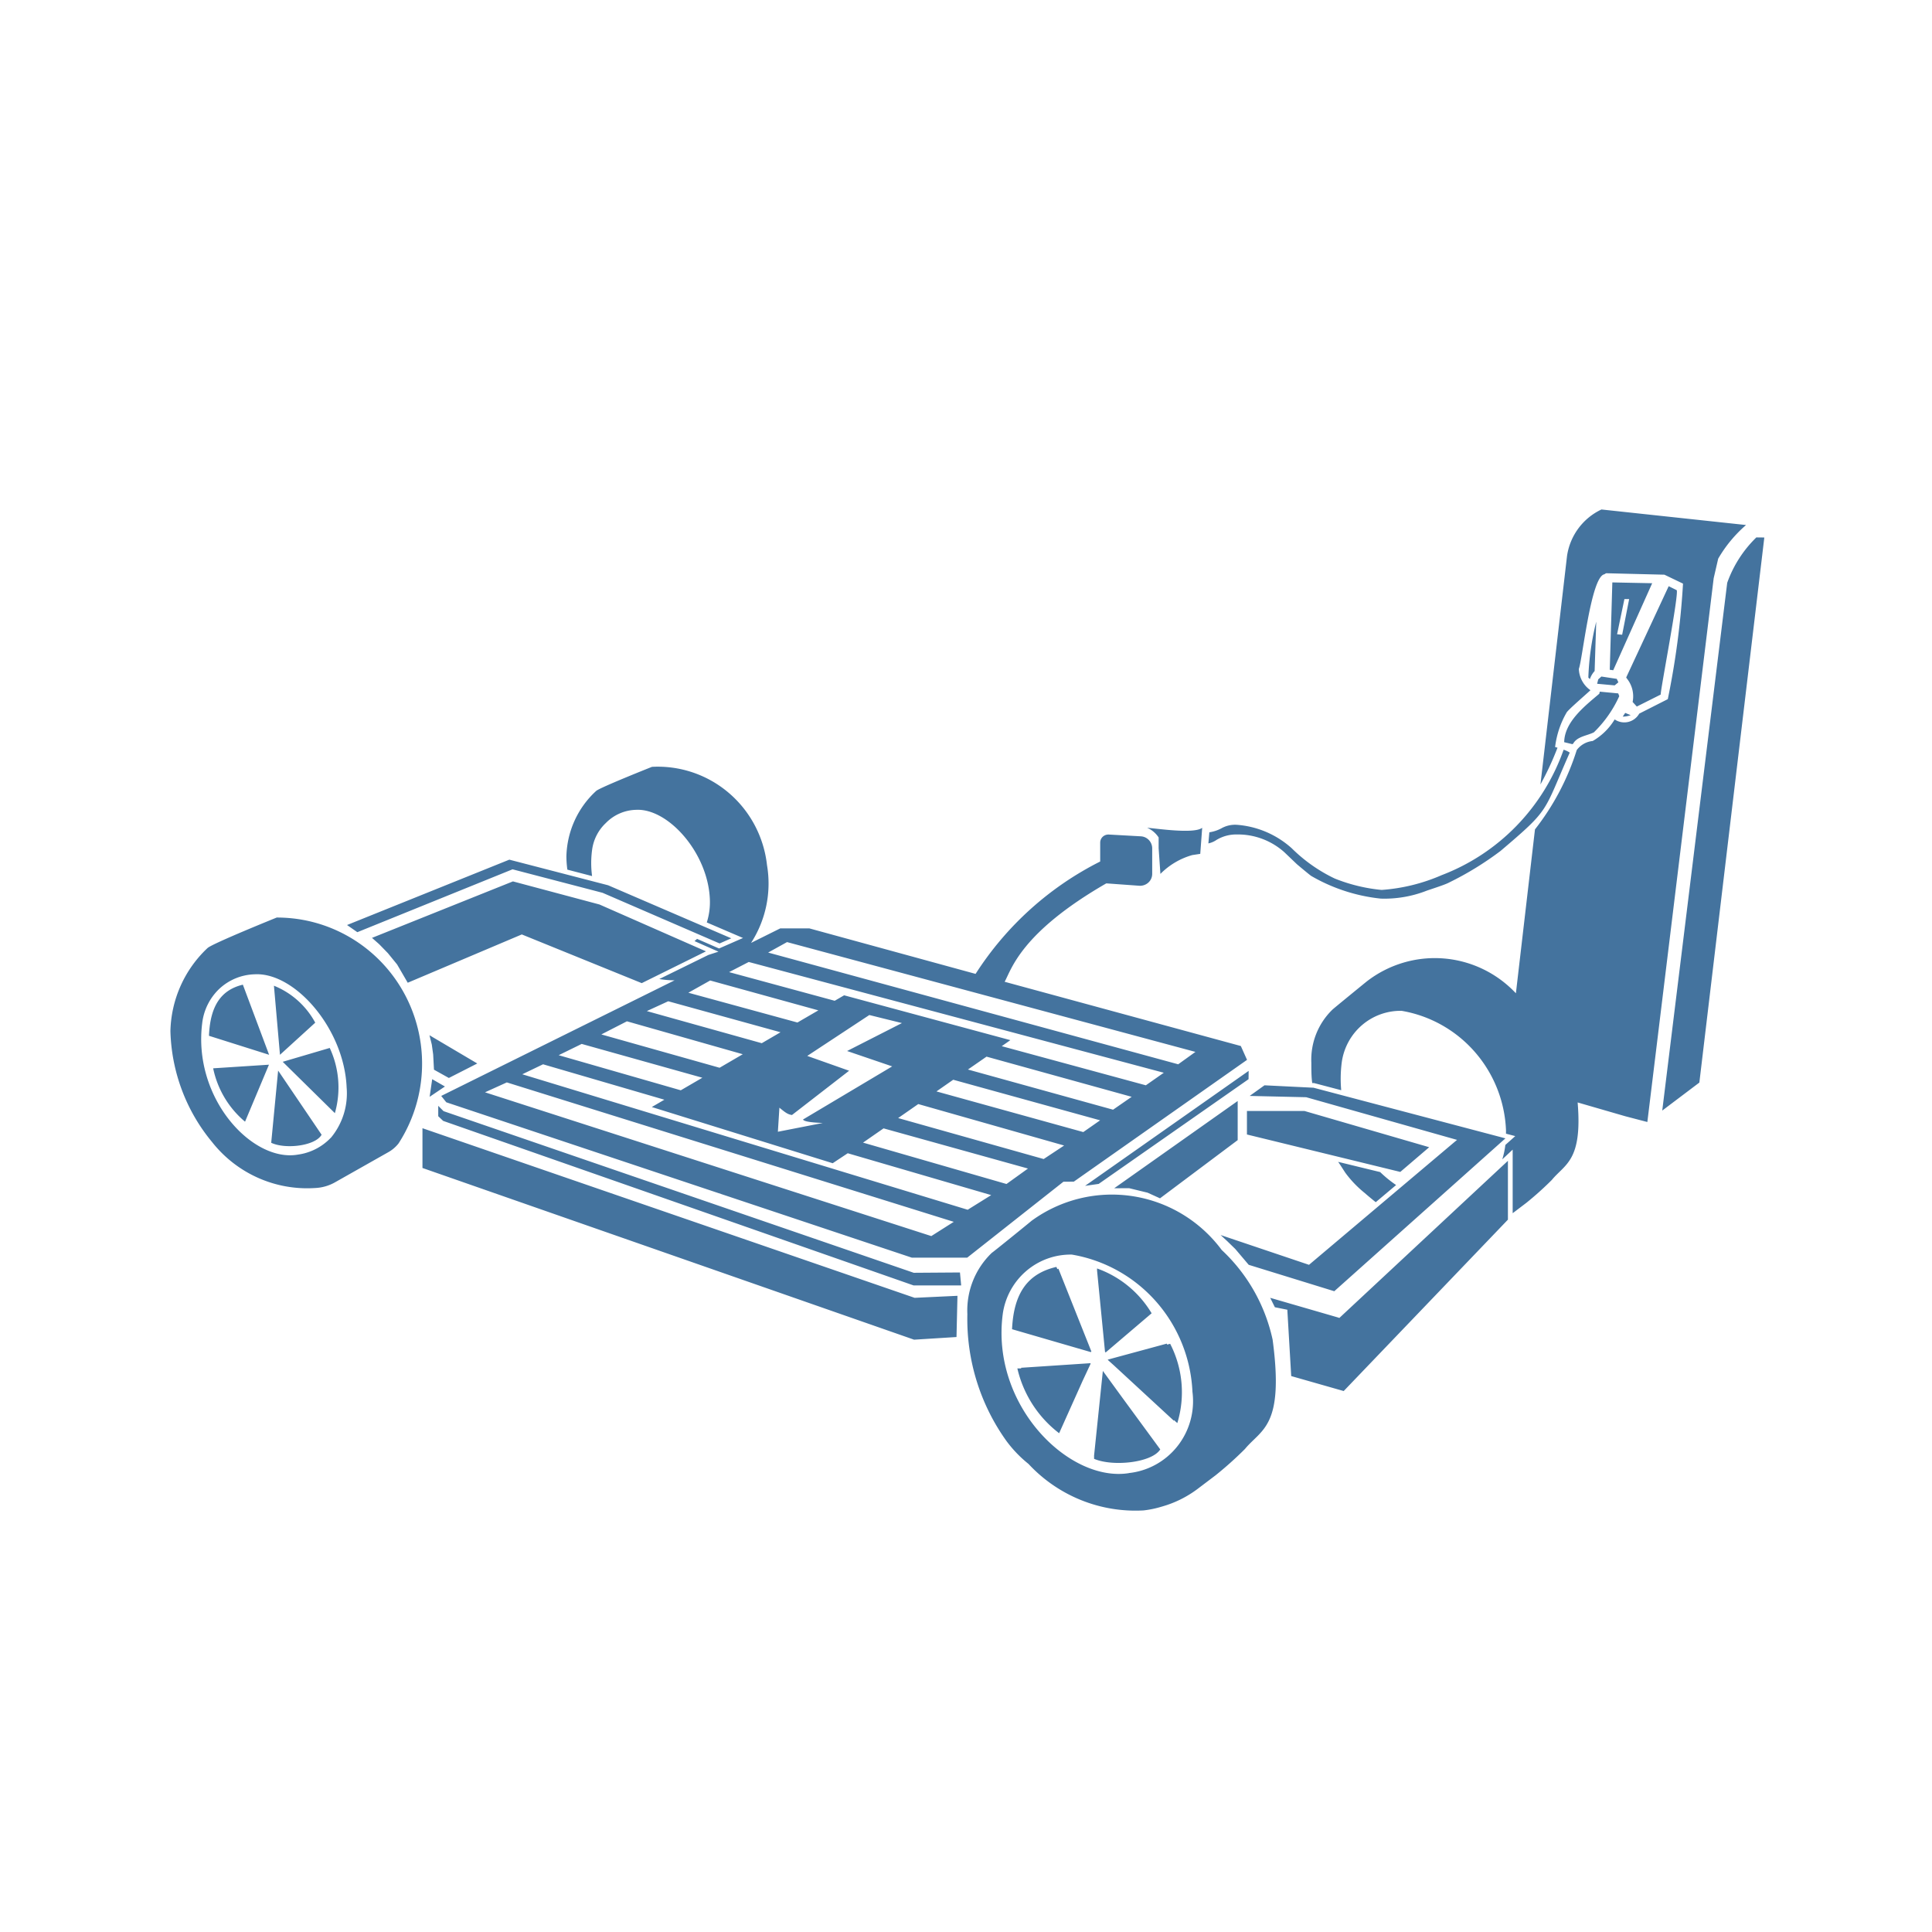 <?xml version="1.0" encoding="UTF-8"?>
<svg width="24px" fill="#44739e" height="24px" viewBox="0 0 24 24" version="1.1" xmlns="http://www.w3.org/2000/svg" xmlns:xlink="http://www.w3.org/1999/xlink">
            <path d="m 14.393,10.404 v 0.133 l 0.022,0.319 a 0.903,0.91 0 0 1 0.396,-0.234 l 0.099,-0.015 0.024,-0.324 c -0.099,0.08 -0.571,0.008 -0.684,0 a 0.319,0.321 0 0 1 0.144,0.122 z m 0.958,-0.038 h 0.015 a 0.871,0.878 0 0 1 0.588,0.22 l 0.157,0.15 c 0.039,0.033 0.15,0.126 0.177,0.145 a 2.178,2.194 0 0 0 0.866,0.282 1.453,1.464 0 0 0 0.573,-0.1 c 0.147,-0.049 0.238,-0.08 0.274,-0.1 a 3.92,3.949 0 0 0 0.639,-0.392 c 0.625,-0.531 0.525,-0.466 0.86,-1.222 a 0.317,0.319 0 0 0 -0.076,-0.036 2.574,2.593 0 0 1 -1.514,1.558 2.277,2.294 0 0 1 -0.747,0.184 2.109,2.124 0 0 1 -0.581,-0.141 l -0.031,-0.015 A 1.948,1.963 0 0 1 16.046,10.537 1.152,1.161 0 0 0 15.364,10.246 a 0.348,0.35 0 0 0 -0.19,0.043 0.458,0.462 0 0 1 -0.151,0.05 l -0.012,0.138 a 0.281,0.283 0 0 0 0.099,-0.042 0.476,0.48 0 0 1 0.242,-0.069 z m 4.807,-1.464 a 0.282,0.284 0 0 0 0.099,-0.018 l -0.068,-0.028 z m -0.726,0.318 0.099,0.024 0.01,-0.004 c 0.05,-0.093 0.176,-0.1 0.259,-0.143 a 1.464,1.475 0 0 0 0.315,-0.449 l -0.013,-0.035 h -0.007 l -0.222,-0.021 -0.006,0.026 c -0.181,0.153 -0.432,0.35 -0.436,0.601 z m 0.299,-0.803 0.019,0.019 a 0.279,0.281 0 0 1 0.059,-0.1 l 0.02,-0.613 a 3.267,3.291 0 0 0 -0.098,0.694 z m 0.602,0.36 0.297,-0.149 c -0.007,-0.04 0.231,-1.264 0.198,-1.297 l -0.099,-0.049 -0.528,1.134 0.011,0.016 a 0.348,0.35 0 0 1 0.069,0.288 z m 1.485,-2.101 a 1.463,1.474 0 0 0 -0.362,0.564 l -0.807,6.556 0.461,-0.348 0.807,-6.771 z m -0.474,0.264 a 1.629,1.641 0 0 1 0.346,-0.418 L 19.894,6.329 a 0.753,0.759 0 0 0 -0.428,0.579 l -0.33,2.837 a 3.593,3.619 0 0 0 0.212,-0.457 l -0.03,-0.008 a 1.107,1.115 0 0 1 0.142,-0.427 c 0.012,-0.03 0.271,-0.252 0.297,-0.279 a 0.334,0.336 0 0 1 -0.144,-0.265 c 0.045,-0.115 0.15,-1.146 0.317,-1.175 l 0.021,-0.013 0.725,0.018 0.231,0.111 A 9.837,9.91 0 0 1 20.718,8.685 l -0.355,0.18 a 0.213,0.214 0 0 1 -0.305,0.072 0.765,0.771 0 0 1 -0.273,0.268 0.284,0.286 0 0 0 -0.198,0.112 3.077,3.1 0 0 1 -0.519,0.986 l -0.237,2.036 a 1.386,1.396 0 0 0 -1.853,-0.147 c -0.046,0.037 -0.412,0.336 -0.425,0.349 a 0.855,0.862 0 0 0 -0.263,0.662 c 0,0.089 0,0.172 0.011,0.251 h 0.022 l 0.338,0.089 a 1.558,1.57 0 0 1 0.007,-0.348 0.737,0.742 0 0 1 0.744,-0.638 1.558,1.57 0 0 1 1.296,1.481 c 0,0.015 0,0.03 0,0.045 l 0.115,0.03 -0.123,0.11 a 0.99,0.997 0 0 1 -0.038,0.179 l 0.129,-0.121 v 0.79 l 0.17,-0.129 a 3.979,4.008 0 0 0 0.316,-0.284 c 0.163,-0.199 0.382,-0.235 0.321,-0.963 l 0.594,0.172 0.272,0.071 0.824,-6.755 z m -1.347,1.38 0.043,0.006 0.484,-1.081 -0.495,-0.01 z m 0.182,-0.878 h 0.059 l -0.087,0.443 -0.063,-0.006 z m -0.121,1.072 0.046,-0.038 -0.02,-0.043 -0.191,-0.029 -0.039,0.035 -0.014,0.055 z m -4.568,5.287 v 0.292 l 1.905,0.465 0.359,-0.307 -1.549,-0.45 z m -0.115,0.362 v -0.486 l -1.534,1.084 0.185,-9.98e-4 0.23,0.056 0.154,0.07 z m 0.462,2.076 0.155,0.031 9.91e-4,0.023 0.047,0.801 0.652,0.186 2.04,-2.129 v -0.731 l -2.094,1.952 -0.017,-0.006 -0.842,-0.244 z m 0.738,-0.199 2.126,-1.899 -2.384,-0.629 -0.609,-0.03 -0.184,0.132 0.702,0.016 1.874,0.53 -0.043,0.036 -1.796,1.516 -1.098,-0.37 0.08,0.074 0.102,0.099 0.167,0.197 z M 5.369,13.406 5.337,13.625 5.527,13.497 Z m -0.005,-0.43 0.017,0.123 0.01,0.189 0.185,0.103 0.353,-0.18 -0.594,-0.351 z m 2.083,-1.74 -1.075,-0.287 -1.752,0.702 0.004,0.002 0.087,0.077 0.108,0.111 0.114,0.14 0.132,0.227 1.417,-0.6 1.49,0.605 0.798,-0.395 z m 1.492,0.484 0.145,-0.064 -1.53,-0.659 -1.227,-0.318 -2.016,0.812 0.128,0.089 1.928,-0.781 1.119,0.292 z m 4.831,5.181 v 0 l 0.069,0.062 0.743,0.686 v -0.009 l 0.043,0.038 a 1.295,1.305 0 0 0 -0.089,-0.985 l -0.037,0.01 -0.005,-0.012 -0.734,0.199 z m -0.635,-1.135 -0.012,-0.028 c -0.349,0.081 -0.53,0.315 -0.551,0.774 l 0.981,0.285 v -0.007 h 0.005 L 13.148,15.76 Z m -0.45,1.225 v 0.008 h -0.047 a 1.401,1.411 0 0 0 0.519,0.805 l 0.016,-0.036 v 0 l 0.275,-0.613 0.099,-0.212 v 0 -0.009 z m 1.015,0.039 -0.109,1.051 v 0 0.041 c 0.231,0.1 0.718,0.049 0.822,-0.117 l -0.462,-0.63 z m -0.072,-1.273 v 0.026 0 l 0.099,1.011 h 0.005 v 0.009 l 0.574,-0.489 A 1.292,1.302 0 0 0 13.627,15.757 Z m 1.551,-0.226 a 1.703,1.715 0 0 0 -2.363,-0.367 c -0.051,0.043 -0.475,0.387 -0.495,0.399 a 0.98,0.987 0 0 0 -0.304,0.762 2.568,2.587 0 0 0 0.485,1.575 1.515,1.526 0 0 0 0.274,0.285 1.82,1.833 0 0 0 1.429,0.578 1.248,1.258 0 0 0 0.226,-0.047 1.347,1.356 0 0 0 0.443,-0.218 l 0.226,-0.171 a 4.477,4.51 0 0 0 0.365,-0.327 c 0.207,-0.251 0.489,-0.274 0.344,-1.358 a 2.125,2.14 0 0 0 -0.629,-1.111 z m -1.157,2.769 c -0.742,0.117 -1.717,-0.842 -1.565,-1.98 a 0.851,0.858 0 0 1 0.858,-0.735 1.798,1.811 0 0 1 1.498,1.704 0.891,0.898 0 0 1 -0.791,1.01 z M 4.16,13.828 A 1.148,1.156 0 0 0 4.096,13.018 l -0.584,0.172 z m -0.757,-1.583 0.075,0.858 0.438,-0.399 A 1.011,1.018 0 0 0 3.403,12.245 Z M 2.596,12.867 3.343,13.103 3.017,12.232 c -0.266,0.064 -0.406,0.257 -0.421,0.635 z m 0.448,1.067 0.297,-0.708 -0.693,0.045 a 1.164,1.173 0 0 0 0.396,0.663 z m 0.325,0.262 c 0.175,0.083 0.547,0.04 0.626,-0.1 L 3.455,13.299 Z m 0.071,-2.799 c 0,0 -0.8,0.323 -0.862,0.38 a 1.447,1.457 0 0 0 -0.461,1.03 2.222,2.238 0 0 0 0.516,1.378 1.508,1.519 0 0 0 1.281,0.573 0.554,0.559 0 0 0 0.248,-0.071 L 4.82,14.315 A 0.43,0.433 0 0 0 4.951,14.204 1.802,1.815 0 0 0 3.439,11.398 Z m 0.67,2.736 A 0.693,0.698 0 0 1 3.7,14.343 C 3.135,14.442 2.393,13.644 2.512,12.709 a 0.693,0.698 0 0 1 0.213,-0.426 0.673,0.678 0 0 1 0.441,-0.18 c 0.495,-0.026 1.109,0.673 1.14,1.405 a 0.851,0.858 0 0 1 -0.195,0.625 z m 11.401,-0.83 -2.032,1.428 0.169,-0.024 1.862,-1.301 z m -2.172,1.376 2.152,-1.513 -0.077,-0.172 -2.934,-0.798 c 0.085,-0.153 0.198,-0.608 1.262,-1.222 h 0.007 l 0.402,0.029 a 0.155,0.157 0 0 0 0.114,-0.039 0.144,0.145 0 0 0 0.048,-0.108 V 10.537 A 0.149,0.15 0 0 0 14.171,10.389 l -0.396,-0.022 h -0.006 a 0.104,0.105 0 0 0 -0.07,0.027 0.099,0.1 0 0 0 -0.032,0.073 v 0.235 a 3.934,3.962 0 0 0 -1.548,1.396 l -2.064,-0.565 H 9.692 L 9.33,11.713 A 1.344,1.353 0 0 0 9.528,10.747 1.365,1.375 0 0 0 8.099,9.526 c 0,0 -0.642,0.255 -0.693,0.299 a 1.128,1.136 0 0 0 -0.37,0.813 1.255,1.265 0 0 0 0.012,0.165 l 0.307,0.08 a 1.196,1.205 0 0 1 0,-0.323 0.549,0.554 0 0 1 0.171,-0.336 0.543,0.547 0 0 1 0.377,-0.164 c 0.396,-0.02 0.891,0.532 0.915,1.109 a 0.814,0.82 0 0 1 -0.038,0.29 l 0.45,0.193 -0.297,0.13 -0.013,-0.005 -0.261,-0.114 a 0.218,0.219 0 0 1 -0.023,0.02 l -0.008,0.008 0.297,0.131 -0.126,0.041 -0.609,0.299 a 1.221,1.23 0 0 0 0.19,0.016 l -2.899,1.436 0.063,0.079 5.783,1.93 h 0.688 l 1.195,-0.943 z m 0.118,-0.616 -1.824,-0.505 0.208,-0.145 1.825,0.504 z m 0.37,-0.278 -1.803,-0.499 0.231,-0.16 1.803,0.499 z m -4.05,-2.082 5.073,1.364 -0.214,0.154 -5.094,-1.388 z m -0.476,0.247 5.156,1.376 -0.223,0.156 -1.79,-0.486 0.107,-0.075 -2.065,-0.557 -0.117,0.068 -1.312,-0.356 z m 1.782,1.297 -1.108,0.66 c 0.015,0.027 0.109,0.037 0.246,0.043 l -0.558,0.109 0.019,-0.299 c 0.079,0.065 0.105,0.083 0.156,0.091 l 0.71,-0.55 -0.52,-0.184 0.771,-0.508 0.405,0.1 -0.681,0.347 z M 8.822,12.18 10.166,12.551 9.906,12.702 8.551,12.332 Z m -0.521,0.258 1.395,0.385 -0.233,0.136 -1.428,-0.399 z m -0.513,0.249 1.439,0.409 -0.288,0.168 -1.469,-0.414 z M 7.226,12.968 8.725,13.388 8.457,13.544 6.94,13.108 Z M 11.569,15.355 6.025,13.569 6.296,13.446 11.848,15.178 Z m 0.452,-0.327 -5.533,-1.683 0.258,-0.124 1.507,0.44 -0.156,0.091 2.247,0.698 0.187,-0.124 1.782,0.52 z m 0.482,-0.32 -1.782,-0.514 0.255,-0.177 1.794,0.499 z m -1.346,-0.819 0.25,-0.174 1.812,0.515 -0.254,0.168 z M 5.444,13.737 v 0.129 l 0.061,0.058 5.844,2.044 h 0.591 l -0.015,-0.161 -0.574,0.004 -5.841,-2.008 z m 5.911,2.905 0.527,-0.033 0.012,-0.512 -0.532,0.025 -6.114,-2.107 v 0.494 z m 5.359,-2.071 a 1.333,1.342 0 0 0 0.238,0.248 c 0.048,0.042 0.093,0.079 0.138,0.115 l 0.253,-0.213 a 1.454,1.465 0 0 1 -0.198,-0.161 l -0.522,-0.127 c 0.033,0.047 0.061,0.093 0.091,0.138 z"/>

</svg>
